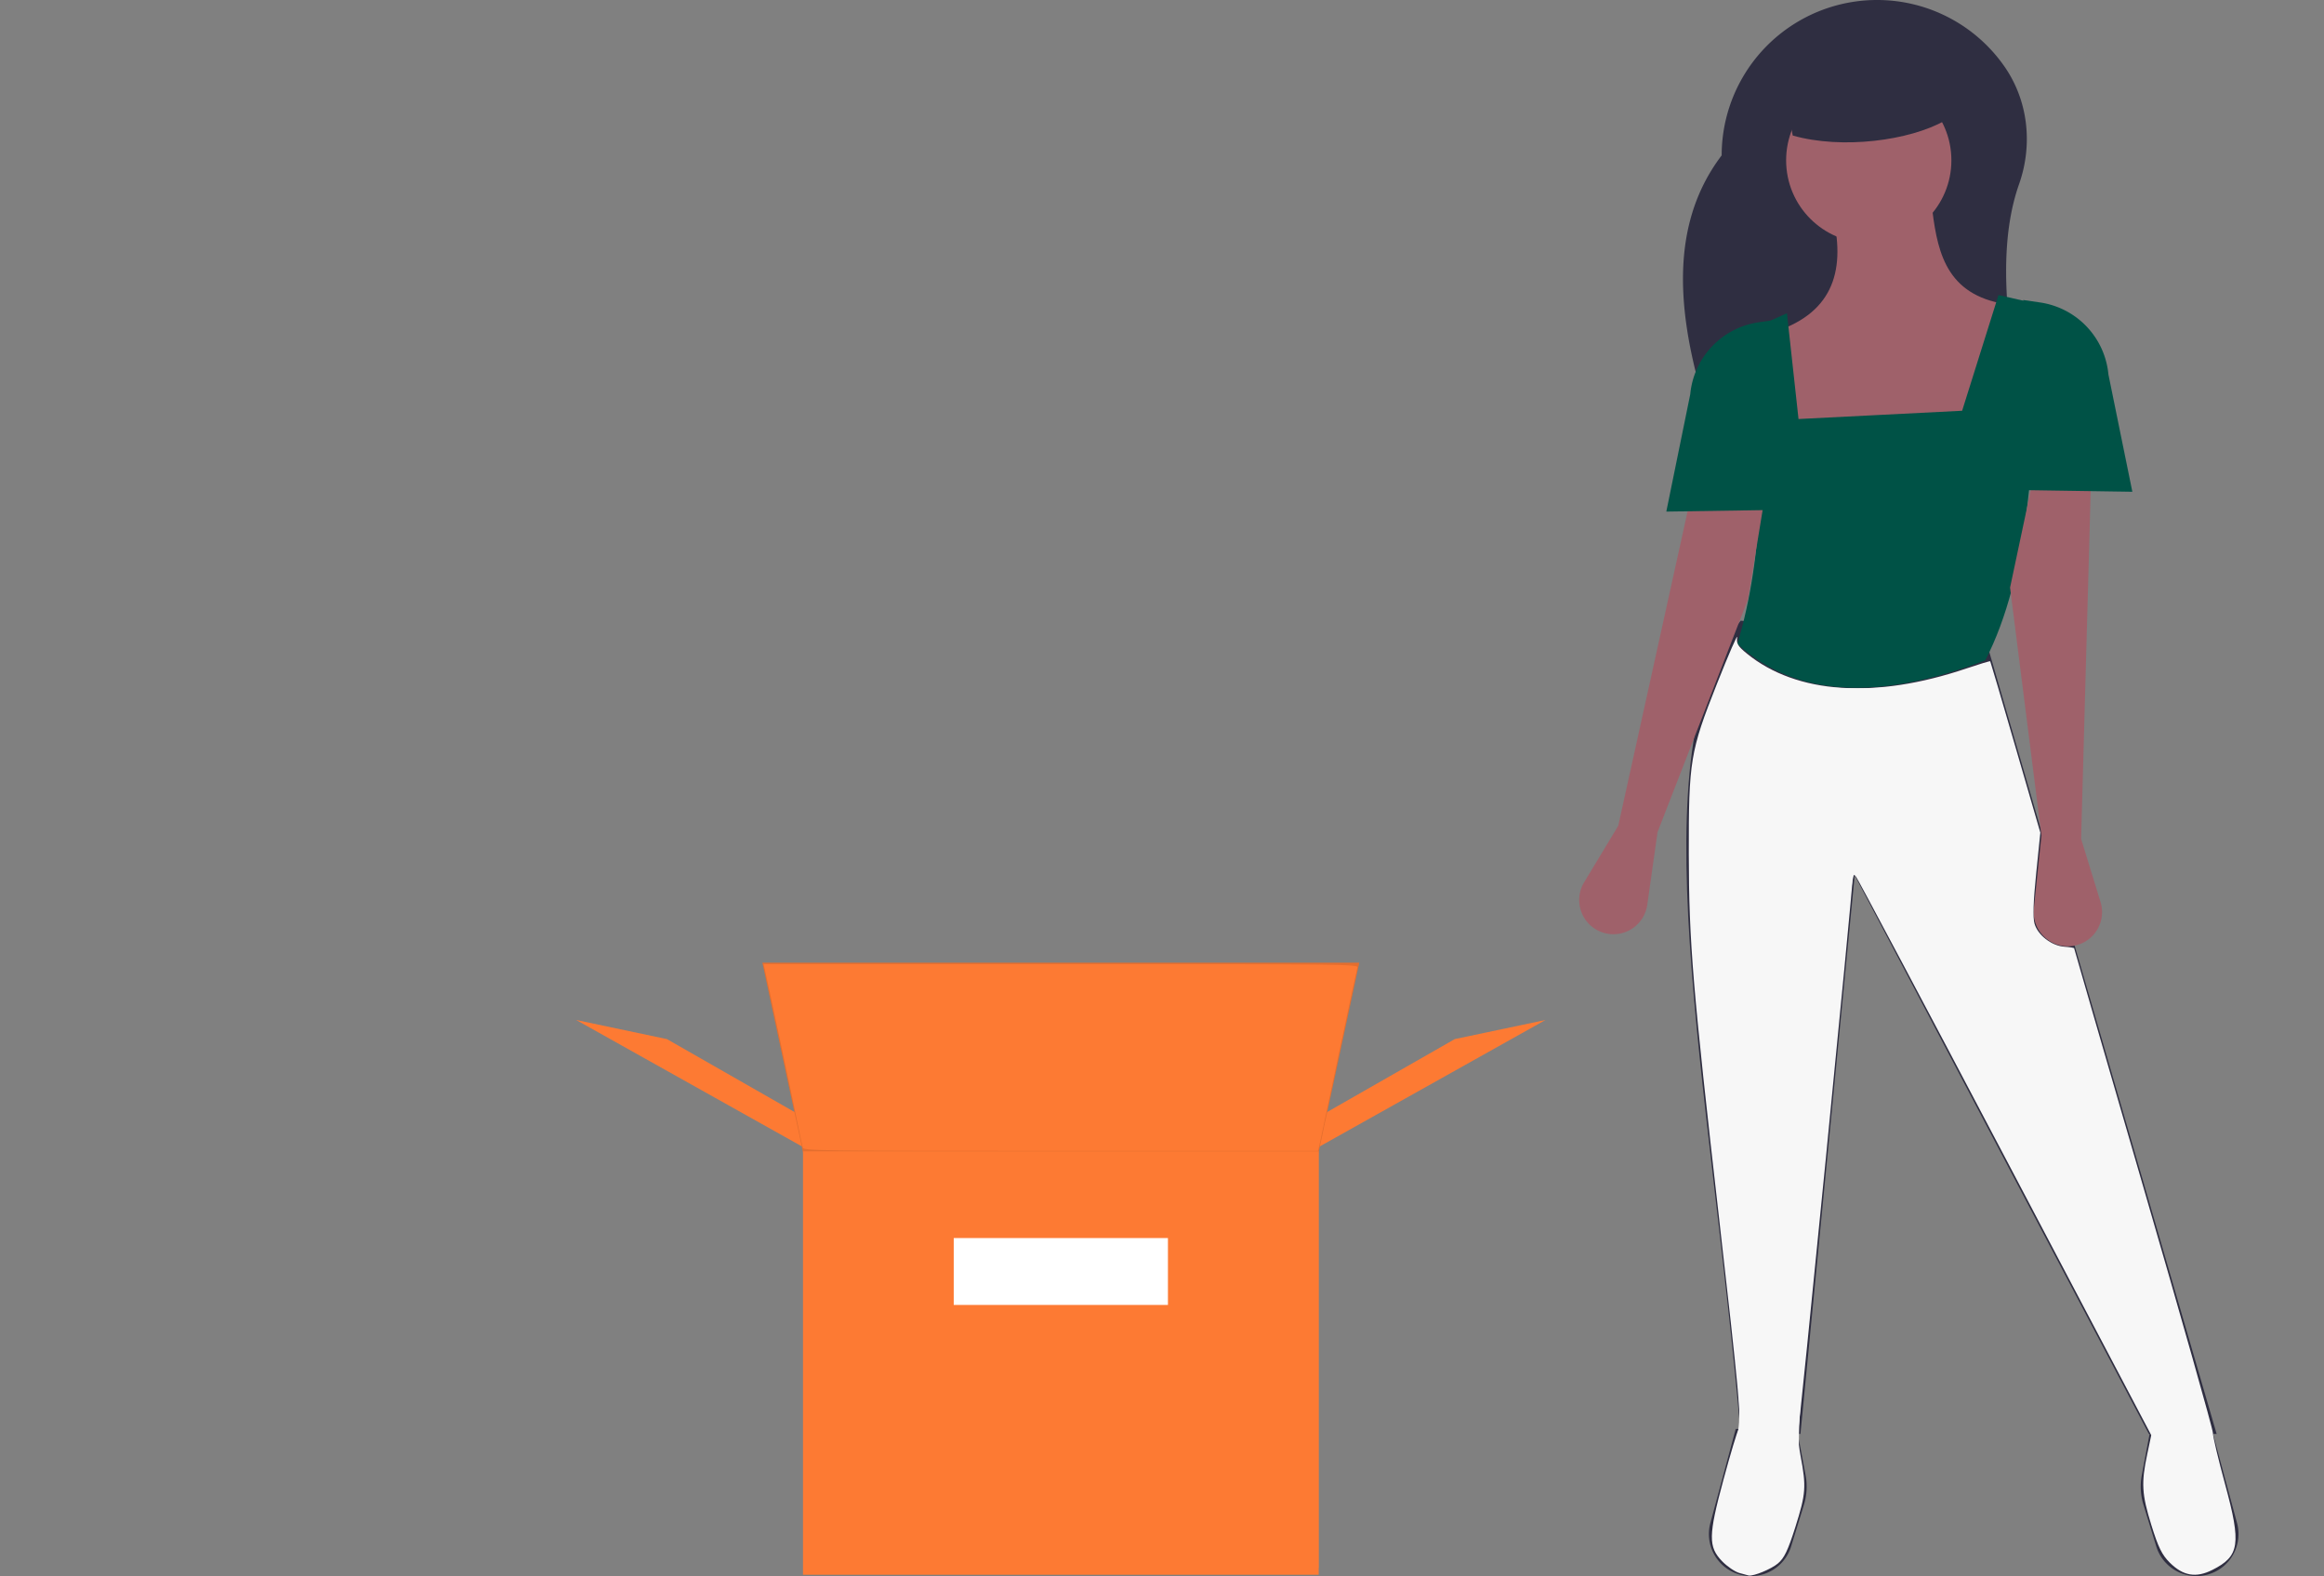 <?xml version="1.0" encoding="UTF-8" standalone="no"?>
<svg
   xmlns:dc="http://purl.org/dc/elements/1.1/"
   xmlns:cc="http://creativecommons.org/ns#"
   xmlns:rdf="http://www.w3.org/1999/02/22-rdf-syntax-ns#"
   xmlns:svg="http://www.w3.org/2000/svg"
   xmlns="http://www.w3.org/2000/svg"
   xmlns:sodipodi="http://sodipodi.sourceforge.net/DTD/sodipodi-0.dtd"
   xmlns:inkscape="http://www.inkscape.org/namespaces/inkscape"
   id="ab8ae2a1-21db-4159-bb67-e2c62dcc19dc"
   data-name="Layer 1"
   width="867.939"
   height="588.5"
   viewBox="0 0 867.939 588.5"
   version="1.1"
   sodipodi:docname="undraw_order_delivered_p6ba.svg"
   inkscape:version="1.0.2 (e86c870879, 2021-01-15)">
  <rect x="0" y="0" width="867.939" height="588.5" fill="#808080" stroke="none"/>
  <defs
     id="defs53" />
  <sodipodi:namedview
     pagecolor="#ffffff"
     bordercolor="#666666"
     borderopacity="1"
     objecttolerance="10"
     gridtolerance="10"
     guidetolerance="10"
     inkscape:pageopacity="0"
     inkscape:pageshadow="2"
     inkscape:window-width="1920"
     inkscape:window-height="1050"
     id="namedview51"
     showgrid="false"
     inkscape:zoom="1.0037065"
     inkscape:cx="299.49047"
     inkscape:cy="370.28348"
     inkscape:window-x="1920"
     inkscape:window-y="0"
     inkscape:window-maximized="1"
     inkscape:current-layer="ab8ae2a1-21db-4159-bb67-e2c62dcc19dc"
     inkscape:document-rotation="0" />
  <path
     d="M925.055,325.48H809.021c-15.705-42.513-22.526-82.041,0-111.713A58.017,58.017,0,0,1,867.038,155.75h0a57.944,57.944,0,0,1,47.293,24.404c9.169,12.877,11.006,29.477,5.748,44.384C910.709,251.107,916.43,287.362,925.055,325.48Z"
     transform="translate(-166.031 -155.75)"
     fill="#2f2e41"
     id="path2" />
  <path
     d="M986.337,744.25h0a15.702,15.702,0,0,1-15.008-11.084l-4.78-15.536a23.129,23.129,0,0,1-.62-11.101l3.256-17.209h22.836l9.476,35.14A15.702,15.702,0,0,1,986.337,744.25Z"
     transform="translate(-166.031 -155.75)"
     fill="#2f2e41"
     id="path4" />
  <path
     d="M819.952,744.25h0a15.702,15.702,0,0,0,15.008-11.084l4.78-15.536a23.129,23.129,0,0,0,.62-11.101l-3.256-17.209H814.268l-9.476,35.14A15.702,15.702,0,0,0,819.952,744.25Z"
     transform="translate(-166.031 -155.75)"
     fill="#2f2e41"
     id="path6" />
  <path
     d="M993.873,691.171h-25.305L858.706,482.557,838.438,691.171H816.119c-11.45-131.368-39.308-256.5,0-303.662l91.963,8.641Z"
     transform="translate(-166.031 -155.75)"
     fill="#2f2e41"
     id="path8" />
  <circle
     cx="697.921"
     cy="59.868"
     r="30.86"
     fill="#9f616a"
     id="circle10" />
  <path
     d="M907.465,334.429H838.956l-11.727-54.314c22.751-6.721,28.175-22.354,23.454-43.204l37.032-2.469c2.099,16.795,5.939,32.456,29.626,35.18Z"
     transform="translate(-166.031 -155.75)"
     fill="#9f616a"
     id="path12" />
  <path
     d="M907.465,402.321c-38.869,14.758-70.49,14.298-92.58-6.172,9.969-32.873,10.565-73.354,6.172-117.885l12.344-5.555,4.32,39.501,61.103-3.086,13.578-43.204,13.578,3.086C927.022,322.573,923.813,370.762,907.465,402.321Z"
     transform="translate(-166.031 -155.75)"
     fill="#e6e6e6"
     id="path14"
     style="fill:#005246;fill-opacity:1" />
  <path
     d="M943.262,468.979l7.257,23.585a12.775,12.775,0,0,1-12.21,16.533h0a12.775,12.775,0,0,1-12.706-14.103l2.847-27.249-11.727-92.58,8.641-40.735h21.602Z"
     transform="translate(-166.031 -155.75)"
     fill="#9f616a"
     id="path16" />
  <path
     d="M770.399,464.073,757.646,485.199a12.775,12.775,0,0,0,7.843,18.998h0a12.775,12.775,0,0,0,15.744-10.606l3.837-27.128,33.8-86.984,6.816-41.656-26.293-5.191Z"
     transform="translate(-166.031 -155.75)"
     fill="#9f616a"
     id="path18" />
  <path
     d="M962.396,339.367l-40.735-.617v-70.978l6.272.915a29.984,29.984,0,0,1,25.53,26.906Z"
     transform="translate(-166.031 -155.75)"
     fill="#e6e6e6"
     id="path20"
     style="fill:#005246;fill-opacity:1" />
  <path
     d="M788.345,346.773l40.735-.617v-70.978l-6.272.915a29.984,29.984,0,0,0-25.53,26.906Z"
     transform="translate(-166.031 -155.75)"
     fill="#e6e6e6"
     id="path22"
     style="fill:#005246;fill-opacity:1" />
  <path
     d="M892.343,200.806c-13.109,7.417-38.302,10.81-56.782,5.555L829.389,174.266h61.103Z"
     transform="translate(-166.031 -155.75)"
     fill="#2f2e41"
     id="path24" />
  <path
     d="M428.936,716.817l-3.473-2.905.257,1.814S426.947,716.112,428.936,716.817Z"
     transform="translate(-166.031 -155.75)"
     fill="none"
     id="path30" />
  <polygon
     points="488.026 430.784 493.376 416.518 543.307 387.986 577.189 380.853 488.026 430.784"
     fill="#fd7a33"
     id="polygon32" />
  <polygon
     points="304.352 430.784 299.002 416.518 249.071 387.986 215.189 380.853 304.352 430.784"
     fill="#fd7a33"
     id="polygon34" />
  <polygon
     points="491.593 434.35 300.785 434.35 284.736 359.454 507.642 359.454 491.593 434.35"
     fill="#fd7a33"
     id="polygon36" />
  <polygon
     points="491.593 434.35 300.785 434.35 284.736 359.454 507.642 359.454 491.593 434.35"
     opacity="0.1"
     style="isolation:isolate"
     id="polygon38" />
  <rect
     x="299.893"
     y="429.892"
     width="192.591"
     height="158.108"
     fill="#fd7a33"
     id="rect40" />
  <rect
     x="356.189"
     y="462.25"
     width="80"
     height="25"
     fill="#fff"
     id="rect46" />
  <path
     style="fill:#fd7a33;fill-opacity:1;stroke-width:0.704"
     d="m 300.095,507.933 v -77.495 h 96.164 96.164 v 77.495 77.495 H 452.97 413.518 V 562.884 540.34 H 396.258 378.998 v 22.544 22.544 h -39.452 -39.452 z m 136.672,-33.111 v -12.681 h -40.508 -40.508 v 12.681 12.681 h 40.508 40.508 z"
     id="path896" />
  <path
     style="fill:#fd7a33;fill-opacity:1;stroke-width:0.704"
     d="m 299.819,428.501 c -0.204,-0.678 -1.038,-4.562 -1.853,-8.63 -1.565,-7.806 -11.747,-55.589 -12.423,-58.297 l -0.395,-1.585 h 111.082 c 105.461,0 111.063,0.062 110.717,1.233 -0.2,0.678 -3.085,14.072 -6.41,29.765 -3.325,15.693 -6.543,30.83 -7.151,33.64 l -1.106,5.108 H 396.235 c -90.861,0 -96.065,-0.067 -96.416,-1.233 z"
     id="path898" />
  <path
     style="fill:#fd7a33;fill-opacity:1;stroke-width:0.704"
     d="m 494.15,423.72 c 1.244,-8.299 -0.34,-6.952 25.747,-21.877 l 23.601,-13.502 13.938,-2.954 c 7.666,-1.625 14.247,-2.851 14.626,-2.725 0.538,0.179 -33.887,19.723 -74.981,42.57 l -3.444,1.914 z"
     id="path900" />
  <path
     style="fill:#fd7a33;fill-opacity:1;stroke-width:0.704"
     d="m 259.017,404.937 c -21.624,-12.113 -38.992,-22.132 -38.595,-22.265 0.397,-0.132 6.993,1.089 14.659,2.714 l 13.938,2.954 23.601,13.497 23.601,13.497 1.241,4.911 c 0.683,2.701 1.158,5.317 1.057,5.813 -0.113,0.554 -15.38,-7.609 -39.501,-21.121 z"
     id="path902" />
  <path
     style="fill:#f7f7f7;stroke:none;stroke-width:0.996;fill-opacity:1"
     d="m 649.56,587.327 c -1.658,-0.482 -4.523,-2.434 -6.368,-4.337 -5.253,-5.42 -5.191,-9.566 0.454,-30.448 2.589,-9.575 5.154,-18.126 5.7,-19.001 1.166,-1.867 -0.12,-15.693 -7.269,-78.164 -9.903,-86.536 -11.316,-103.498 -11.366,-136.494 -0.053,-34.833 0.519,-38.295 10.496,-63.502 4.395,-11.103 7.8,-18.937 7.567,-17.408 -0.35,2.296 0.291,3.36 3.681,6.111 18.558,15.062 47.849,17.037 81.914,5.522 4.792,-1.62 8.804,-2.836 8.914,-2.701 0.11,0.134 4.367,14.591 9.459,32.126 l 9.259,31.882 -1.56,15.264 c -1.062,10.389 -1.261,16.349 -0.622,18.662 1.188,4.302 6.348,8.31 11.142,8.654 2.011,0.144 3.658,0.404 3.659,0.576 0.001,0.173 11.659,40.39 25.906,89.372 14.247,48.982 25.904,90.17 25.904,91.53 0,1.36 2.054,10.011 4.565,19.225 6.105,22.402 5.436,26.883 -4.776,32.008 -6.107,3.065 -10.881,2.242 -15.885,-2.739 -2.923,-2.909 -4.281,-5.681 -6.885,-14.049 -3.559,-11.438 -3.805,-15.713 -1.526,-26.464 l 1.5,-7.073 -54.721,-103.935 c -30.097,-57.164 -55.183,-104.397 -55.748,-104.961 -0.705,-0.705 -1.027,-0.495 -1.027,0.671 0,4.318 -19.926,206.122 -20.433,206.943 -0.317,0.512 0.116,4.579 0.962,9.037 2.175,11.464 1.978,14.138 -1.959,26.571 -2.75,8.683 -4.14,11.585 -6.507,13.576 -2.506,2.109 -9.072,4.819 -10.918,4.506 -0.274,-0.046 -1.854,-0.479 -3.512,-0.961 z"
     id="path854" />
  <path
     style="fill:#f7f7f7;stroke:none;stroke-width:0.996;fill-opacity:1"
     d="m 647.504,585.504 c -1.693,-1.032 -4.097,-3.16 -5.342,-4.729 -2.016,-2.539 -2.206,-3.618 -1.731,-9.826 0.295,-3.848 2.616,-14.121 5.179,-22.915 5.682,-19.503 5.996,-11.498 -3.983,-101.623 -9.829,-88.769 -9.961,-90.47 -9.953,-128.025 0.006,-27.974 0.249,-33.261 1.785,-38.856 1.993,-7.26 8.383,-24.781 12.12,-33.232 l 2.459,-5.56 3.22,2.941 c 4.471,4.084 15.021,9.44 22.737,11.542 4.69,1.278 10.185,1.768 19.926,1.776 14.599,0.012 23.161,-1.387 39.122,-6.391 5.049,-1.583 9.47,-2.56 9.824,-2.171 1.404,1.539 18.942,63.966 18.445,65.655 -0.292,0.993 -1.047,7.921 -1.678,15.397 -1.031,12.205 -0.976,13.955 0.537,17.142 1.743,3.672 8.044,7.623 12.159,7.623 1.331,0 2.228,0.793 2.535,2.242 0.261,1.233 10.675,37.436 23.143,80.452 25.372,87.541 35.682,126.737 35.811,136.138 0.095,6.933 -1.292,9.199 -7.598,12.418 -8.924,4.555 -16.125,0.429 -20.765,-11.895 -4.353,-11.564 -5.041,-17.54 -3.287,-28.561 l 1.586,-9.963 -28.634,-54.299 c -31.832,-60.364 -72.549,-137.364 -78.095,-147.684 -1.982,-3.689 -4.046,-6.567 -4.587,-6.397 -0.541,0.17 -1.988,11.258 -3.217,24.64 -1.228,13.382 -5.691,58.629 -9.916,100.548 -7.913,78.51 -8.221,82.919 -6.849,98.199 0.763,8.497 0.629,9.612 -2.278,18.93 -3.615,11.589 -4.94,13.727 -10.161,16.39 -4.854,2.476 -8.565,2.505 -12.516,0.095 z"
     id="path856" />
</svg>
